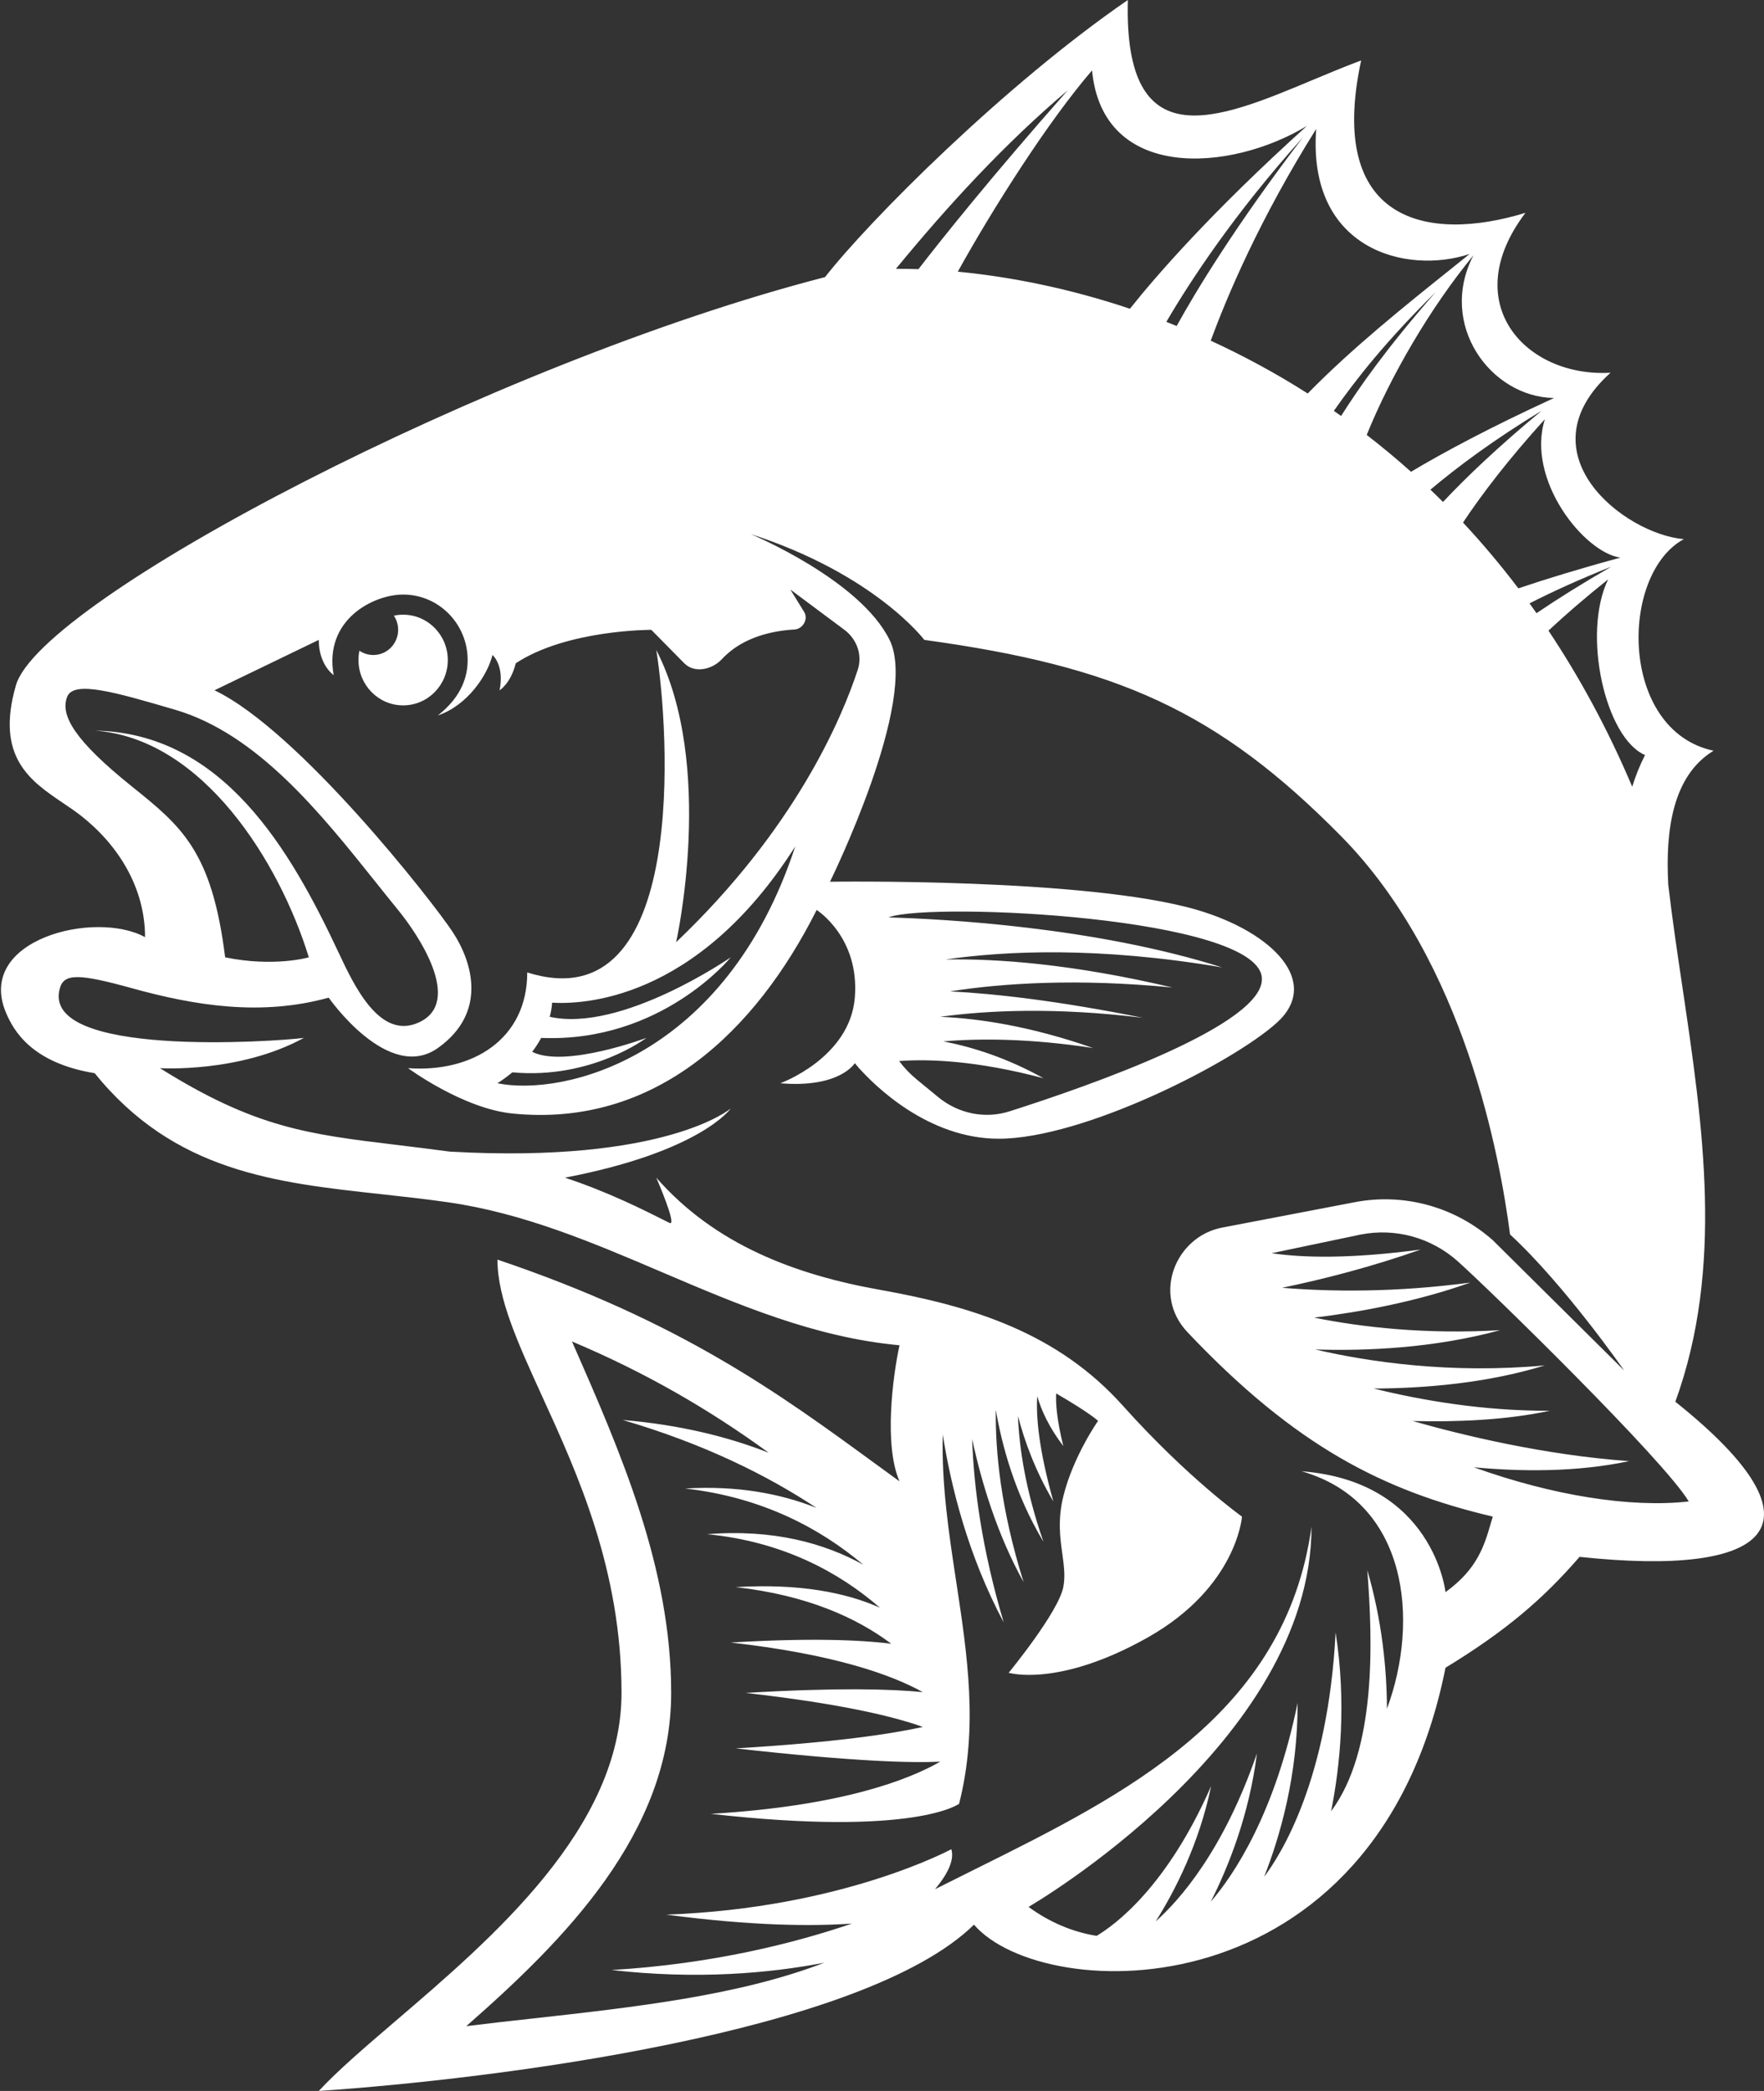 <svg width="27" height="32" viewBox="0 0 27 32" fill="none" xmlns="http://www.w3.org/2000/svg">
<rect x="0" y="0" width="27" height="32" fill="#333333" stroke="none"/>
<path fill-rule="evenodd" clip-rule="evenodd" d="M5.848 18.277C6.179 18.314 6.515 18.35 6.854 18.399C8.012 18.564 9.076 19.018 10.141 19.473C11.308 19.97 12.476 20.469 13.768 20.588C13.667 21.051 13.525 22.115 13.768 22.67C13.643 22.579 13.519 22.489 13.394 22.398C11.925 21.325 10.415 20.222 7.614 19.277C7.614 19.87 7.926 20.552 8.296 21.364C8.841 22.556 9.513 24.027 9.513 25.908C9.513 27.971 7.539 29.659 6.058 30.926C5.59 31.327 5.171 31.685 4.879 32C7.538 31.82 13.206 31.121 14.908 29.455C15.971 30.689 21.062 30.843 22.125 25.523C23.053 24.958 23.624 24.465 24.177 23.826C27.064 24.135 28.051 23.376 25.643 21.452C26.388 19.4 26.067 17.238 25.753 15.117C25.674 14.589 25.596 14.064 25.535 13.544C25.488 12.7 25.604 11.869 26.228 11.489C24.784 11.181 24.784 8.79 25.772 8.251C24.86 8.173 23.284 6.938 24.651 5.704C23.36 5.781 22.296 4.645 23.349 3.257C21.84 3.72 20.302 3.393 20.834 0.925C20.589 1.016 20.338 1.121 20.087 1.226C18.628 1.837 17.198 2.435 17.263 0C15.379 1.295 13.312 3.367 12.628 4.241C7.538 5.552 0.624 9.176 0.244 10.487C-0.074 11.586 0.465 11.951 0.963 12.288C1.059 12.353 1.153 12.416 1.24 12.484C1.812 12.933 2.22 13.588 2.22 14.342C1.458 13.923 -0.382 14.376 0.092 15.499C0.201 15.757 0.472 16.265 1.449 16.424C2.668 17.93 4.203 18.098 5.848 18.277ZM24.983 12.04C25.034 11.874 25.099 11.712 25.179 11.555C24.575 11.298 24.209 9.705 24.614 8.867C24.26 9.149 23.958 9.411 23.701 9.651C24.175 10.362 24.608 11.155 24.983 12.04ZM23.411 9.234C23.769 9.052 24.184 8.862 24.661 8.673C24.213 8.932 23.835 9.169 23.518 9.384C23.483 9.334 23.447 9.284 23.411 9.234ZM24.802 8.534C24.186 8.701 23.67 8.859 23.24 9.004C22.968 8.645 22.685 8.31 22.393 7.997C22.677 7.57 23.08 7.039 23.646 6.415C23.354 7.344 24.248 8.457 24.802 8.534ZM23.786 6.091C22.808 6.54 22.099 6.921 21.597 7.22C21.374 7.02 21.148 6.833 20.919 6.656C21.285 5.751 21.897 4.704 22.553 3.907C22.003 4.964 22.814 6.077 23.786 6.091ZM23.598 6.285C22.874 6.724 22.314 7.14 21.894 7.494C21.959 7.556 22.023 7.618 22.087 7.682C22.435 7.311 22.922 6.844 23.598 6.285ZM20.146 1.973C20.008 3.818 21.524 4.209 22.494 3.887C22.414 3.952 22.332 4.017 22.25 4.083C21.495 4.687 20.701 5.323 20.016 6.022C19.525 5.709 19.027 5.442 18.532 5.214C18.781 4.535 19.277 3.358 20.146 1.973ZM21.973 4.472C21.22 5.215 20.765 5.791 20.416 6.288C20.453 6.314 20.49 6.34 20.527 6.366C20.817 5.909 21.219 5.335 21.973 4.472ZM20.004 1.927C18.829 2.638 16.876 2.776 16.715 1.078C16.047 1.851 15.201 3.182 14.66 4.158C15.464 4.235 16.362 4.412 17.295 4.725C17.677 4.244 18.526 3.259 20.004 1.927ZM17.852 4.926C17.905 4.947 17.957 4.967 18.01 4.989C18.305 4.455 18.904 3.463 19.942 2.103C18.891 3.27 18.216 4.304 17.852 4.926ZM14.058 4.119C14.401 3.675 15.158 2.723 16.342 1.383C15.378 2.199 14.518 3.135 13.713 4.114C13.825 4.114 13.94 4.115 14.058 4.119ZM19.624 19.708C20.365 19.769 21.355 19.782 22.507 19.628C21.68 19.921 20.826 20.079 20.114 20.165C20.841 20.311 21.814 20.424 22.961 20.357C21.944 20.634 20.906 20.677 20.13 20.652C20.949 20.842 22.199 21.029 23.645 20.896C22.761 21.168 21.81 21.247 21.026 21.25C21.747 21.428 22.7 21.595 23.721 21.59C23.053 21.734 22.294 21.764 21.622 21.747C22.398 21.968 23.642 22.268 24.936 22.361C24.122 22.534 23.262 22.521 22.559 22.455C23.76 22.887 24.955 23.079 25.848 22.978C25.479 22.354 22.78 19.717 22.306 19.297C21.902 18.94 21.36 18.791 20.834 18.892L19.464 19.179C19.939 19.249 20.663 19.268 21.745 19.123C20.987 19.391 20.247 19.579 19.624 19.708ZM2.01 12.029L2.015 12.033C2.774 12.643 3.244 13.02 3.446 14.651C4.195 14.805 4.727 14.651 4.727 14.651C4.281 13.202 3.107 11.297 1.449 11.181C3.407 11.216 4.439 12.993 5.183 14.579C5.418 15.08 5.807 15.91 6.398 15.653C7.117 15.341 6.375 14.27 6.093 13.926C5.978 13.785 5.86 13.638 5.74 13.487C4.904 12.441 3.937 11.231 2.681 10.862C1.772 10.596 1.128 10.407 1.028 10.664C0.917 10.949 1.15 11.338 2.01 12.029ZM22.849 23.21C21.178 22.815 19.835 22.14 18.176 20.388C17.628 19.809 17.996 18.923 18.706 18.787L20.737 18.398C21.491 18.254 22.27 18.468 22.849 18.98L24.86 20.974C24.86 20.974 23.949 19.663 23.113 18.892C22.961 17.735 22.429 14.728 20.53 12.8C18.63 10.872 17.086 10.196 14.148 9.793C14.148 9.793 13.394 8.79 11.489 8.173C11.489 8.173 13.16 8.867 13.616 9.793C14.072 10.718 12.704 13.494 12.704 13.494C12.704 13.494 16.655 13.433 18.326 13.926C19.493 14.27 20.226 15.036 19.542 15.653C18.858 16.27 16.579 17.427 15.287 17.427C14.2 17.427 13.382 16.607 13.15 16.348L13.147 16.349L13.145 16.349L13.144 16.35L13.143 16.34C13.104 16.296 13.084 16.27 13.084 16.27C13.084 16.27 12.856 16.655 11.944 16.578C11.944 16.578 13.008 16.193 13.084 15.268C13.16 14.342 12.5 13.926 12.5 13.926C11.568 15.78 10.031 17.263 7.842 17.041C7.082 16.964 6.246 16.347 6.246 16.347C7.227 16.418 8.07 15.907 8.07 14.882C10.553 15.665 10.239 11.139 10.045 9.947C10.957 11.72 10.349 14.419 10.349 14.419C12.177 12.68 12.888 10.985 13.129 10.25C13.204 10.021 13.113 9.778 12.921 9.636L12.097 9.022L12.309 9.366C12.376 9.476 12.287 9.627 12.16 9.634C11.849 9.651 11.373 9.739 11.051 10.086C10.9 10.249 10.63 10.309 10.474 10.151L9.969 9.639C9.969 9.639 8.678 9.634 7.894 10.151C7.818 10.46 7.647 10.564 7.647 10.564C7.723 10.178 7.538 10.024 7.538 10.024C7.462 10.332 7.157 10.795 6.702 10.949C7.082 10.651 7.158 10.332 7.158 10.101C7.158 9.548 6.716 9.099 6.17 9.099C5.714 9.099 4.955 9.484 5.107 10.332C5.107 10.332 4.879 10.178 4.879 9.793L3.283 10.564C4.575 11.181 6.626 13.802 6.93 14.265C7.234 14.728 7.462 15.499 6.702 16.039C5.942 16.578 5.031 15.268 5.031 15.268C4.012 15.55 3.01 15.399 2.01 15.121C1.205 14.898 0.981 14.898 0.917 15.121C0.606 16.194 4.222 15.94 4.651 15.884C3.663 16.424 2.448 16.347 2.448 16.347C3.905 17.26 4.712 17.358 6.083 17.523C6.329 17.553 6.594 17.585 6.883 17.624C10.197 17.812 11.185 16.964 11.185 16.964C11.185 16.964 10.729 17.624 8.647 18.023C9.31 18.242 9.844 18.512 10.247 18.715C10.375 18.78 10.045 18.023 10.045 18.023C10.947 19.053 12.182 19.51 13.467 19.739C14.89 19.993 16.186 20.396 17.187 21.513C18.176 22.617 19.01 23.21 19.01 23.21C19.01 23.21 18.934 24.289 17.567 25.06C16.199 25.831 15.439 25.6 15.439 25.6C15.439 25.6 16.199 24.675 16.275 24.289C16.307 24.125 16.285 23.962 16.26 23.78C16.226 23.534 16.188 23.256 16.275 22.901C16.427 22.284 16.807 21.745 16.807 21.745C16.807 21.745 16.699 21.635 16.166 21.325C16.157 21.481 16.177 21.732 16.275 22.13C16.052 21.839 15.936 21.575 15.876 21.367C15.857 21.666 15.895 22.167 16.123 22.978C15.844 22.506 15.679 22.047 15.581 21.669C15.6 22.156 15.696 22.804 15.971 23.595C15.528 22.856 15.331 22.099 15.242 21.575C15.233 22.206 15.317 23.097 15.667 24.212C15.262 23.483 15.022 22.684 14.88 22.023C14.904 22.757 15.027 23.701 15.363 24.829C14.816 23.804 14.555 22.748 14.43 21.954C14.41 22.718 14.523 23.464 14.636 24.206C14.807 25.329 14.976 26.444 14.68 27.605C14.68 27.605 14.011 28.112 10.881 27.759C12.887 27.639 13.913 27.235 14.392 26.96C13.971 26.981 13.086 26.962 11.261 26.757C12.767 26.667 13.633 26.538 14.126 26.429C13.678 26.268 12.87 26.073 11.413 25.908C12.802 25.826 13.631 25.847 14.124 25.896C13.646 25.63 12.77 25.316 11.185 25.137C12.378 25.066 13.147 25.094 13.642 25.156C13.113 24.758 12.352 24.412 11.261 24.289C12.245 24.23 12.956 24.376 13.468 24.604C12.847 24.064 11.984 23.592 10.823 23.479C11.84 23.398 12.623 23.619 13.214 23.947C12.565 23.398 11.673 22.913 10.486 22.78C11.289 22.732 11.954 22.86 12.498 23.077C11.749 22.581 10.777 22.096 9.531 21.731C10.41 21.805 11.149 21.99 11.766 22.233C10.855 21.568 9.866 20.997 8.755 20.53C9.507 22.241 10.273 23.998 10.273 25.908C10.273 28.055 8.633 29.696 7.137 31.008C7.473 30.966 7.816 30.928 8.162 30.89C9.706 30.718 11.313 30.54 12.617 30.037C11.775 30.2 10.67 30.297 9.361 30.149C10.903 30.057 12.16 29.738 13.04 29.438C12.446 29.48 11.525 29.477 10.197 29.301C12.893 29.206 14.561 28.3 14.561 28.3C14.617 28.482 14.476 28.716 14.312 28.912C14.519 28.808 14.729 28.703 14.941 28.598C17.215 27.468 19.677 26.244 20.074 23.364C20.074 26.68 15.743 29.183 15.743 29.183C16.073 29.424 16.424 29.568 16.785 29.626C17.053 29.467 17.858 28.888 18.538 27.333C18.354 28.218 17.984 28.938 17.689 29.405C18.053 29.081 18.726 28.324 19.239 26.834C19.121 27.773 18.803 28.568 18.532 29.104C18.892 28.685 19.513 27.756 19.861 26.063C19.865 27.169 19.591 28.109 19.349 28.722C19.605 28.384 20.327 27.244 20.443 24.983C20.611 26.058 20.513 27.026 20.374 27.719C21.07 26.785 21.012 25.112 20.928 24.029C21.153 24.801 21.226 25.535 21.229 26.15C21.733 24.792 21.546 22.98 19.922 22.516C21.943 22.67 22.125 24.366 22.125 24.366C22.614 24.012 22.718 23.657 22.821 23.303C22.831 23.272 22.84 23.241 22.849 23.21ZM14.034 16.522C13.932 16.438 13.84 16.343 13.762 16.238C14.226 16.204 14.956 16.232 15.971 16.501C15.416 16.191 14.887 16.024 14.439 15.937C15.011 15.889 15.774 15.893 16.731 16.039C15.772 15.703 14.979 15.586 14.389 15.561C15.123 15.461 16.157 15.413 17.491 15.576C16.191 15.315 15.228 15.207 14.542 15.172C15.349 15.046 16.486 14.971 17.947 15.113C16.411 14.751 15.26 14.669 14.472 14.684C15.384 14.552 16.808 14.483 18.706 14.805C16.755 14.186 14.44 14.064 13.601 14.04C13.606 14.037 13.611 14.035 13.616 14.034C14.3 13.802 19.229 14.034 19.314 14.959C19.38 15.673 16.685 16.615 15.451 17.008C15.074 17.128 14.666 17.042 14.359 16.789L14.034 16.522ZM7.614 16.578C8.627 16.784 11.109 16.193 12.172 12.954C10.653 15.345 8.88 15.37 8.45 15.345C8.45 15.345 8.45 15.429 8.414 15.561C9.513 15.807 11.185 14.651 11.185 14.651C11.185 14.651 10.121 15.961 8.284 15.884C8.247 15.952 8.201 16.024 8.146 16.097C8.647 16.35 9.893 15.884 9.893 15.884C9.893 15.884 9.057 16.522 7.842 16.411C7.774 16.468 7.698 16.524 7.614 16.578Z" fill="white"/>
<path d="M6.094 9.639C6.094 9.851 5.924 10.024 5.715 10.024C5.635 10.024 5.562 10 5.501 9.958C5.492 10.004 5.487 10.052 5.487 10.101C5.487 10.485 5.793 10.795 6.17 10.795C6.548 10.795 6.854 10.485 6.854 10.101C6.854 9.718 6.548 9.407 6.17 9.407C6.122 9.407 6.075 9.412 6.029 9.422C6.07 9.484 6.094 9.558 6.094 9.639Z" fill="white"/>
</svg>
